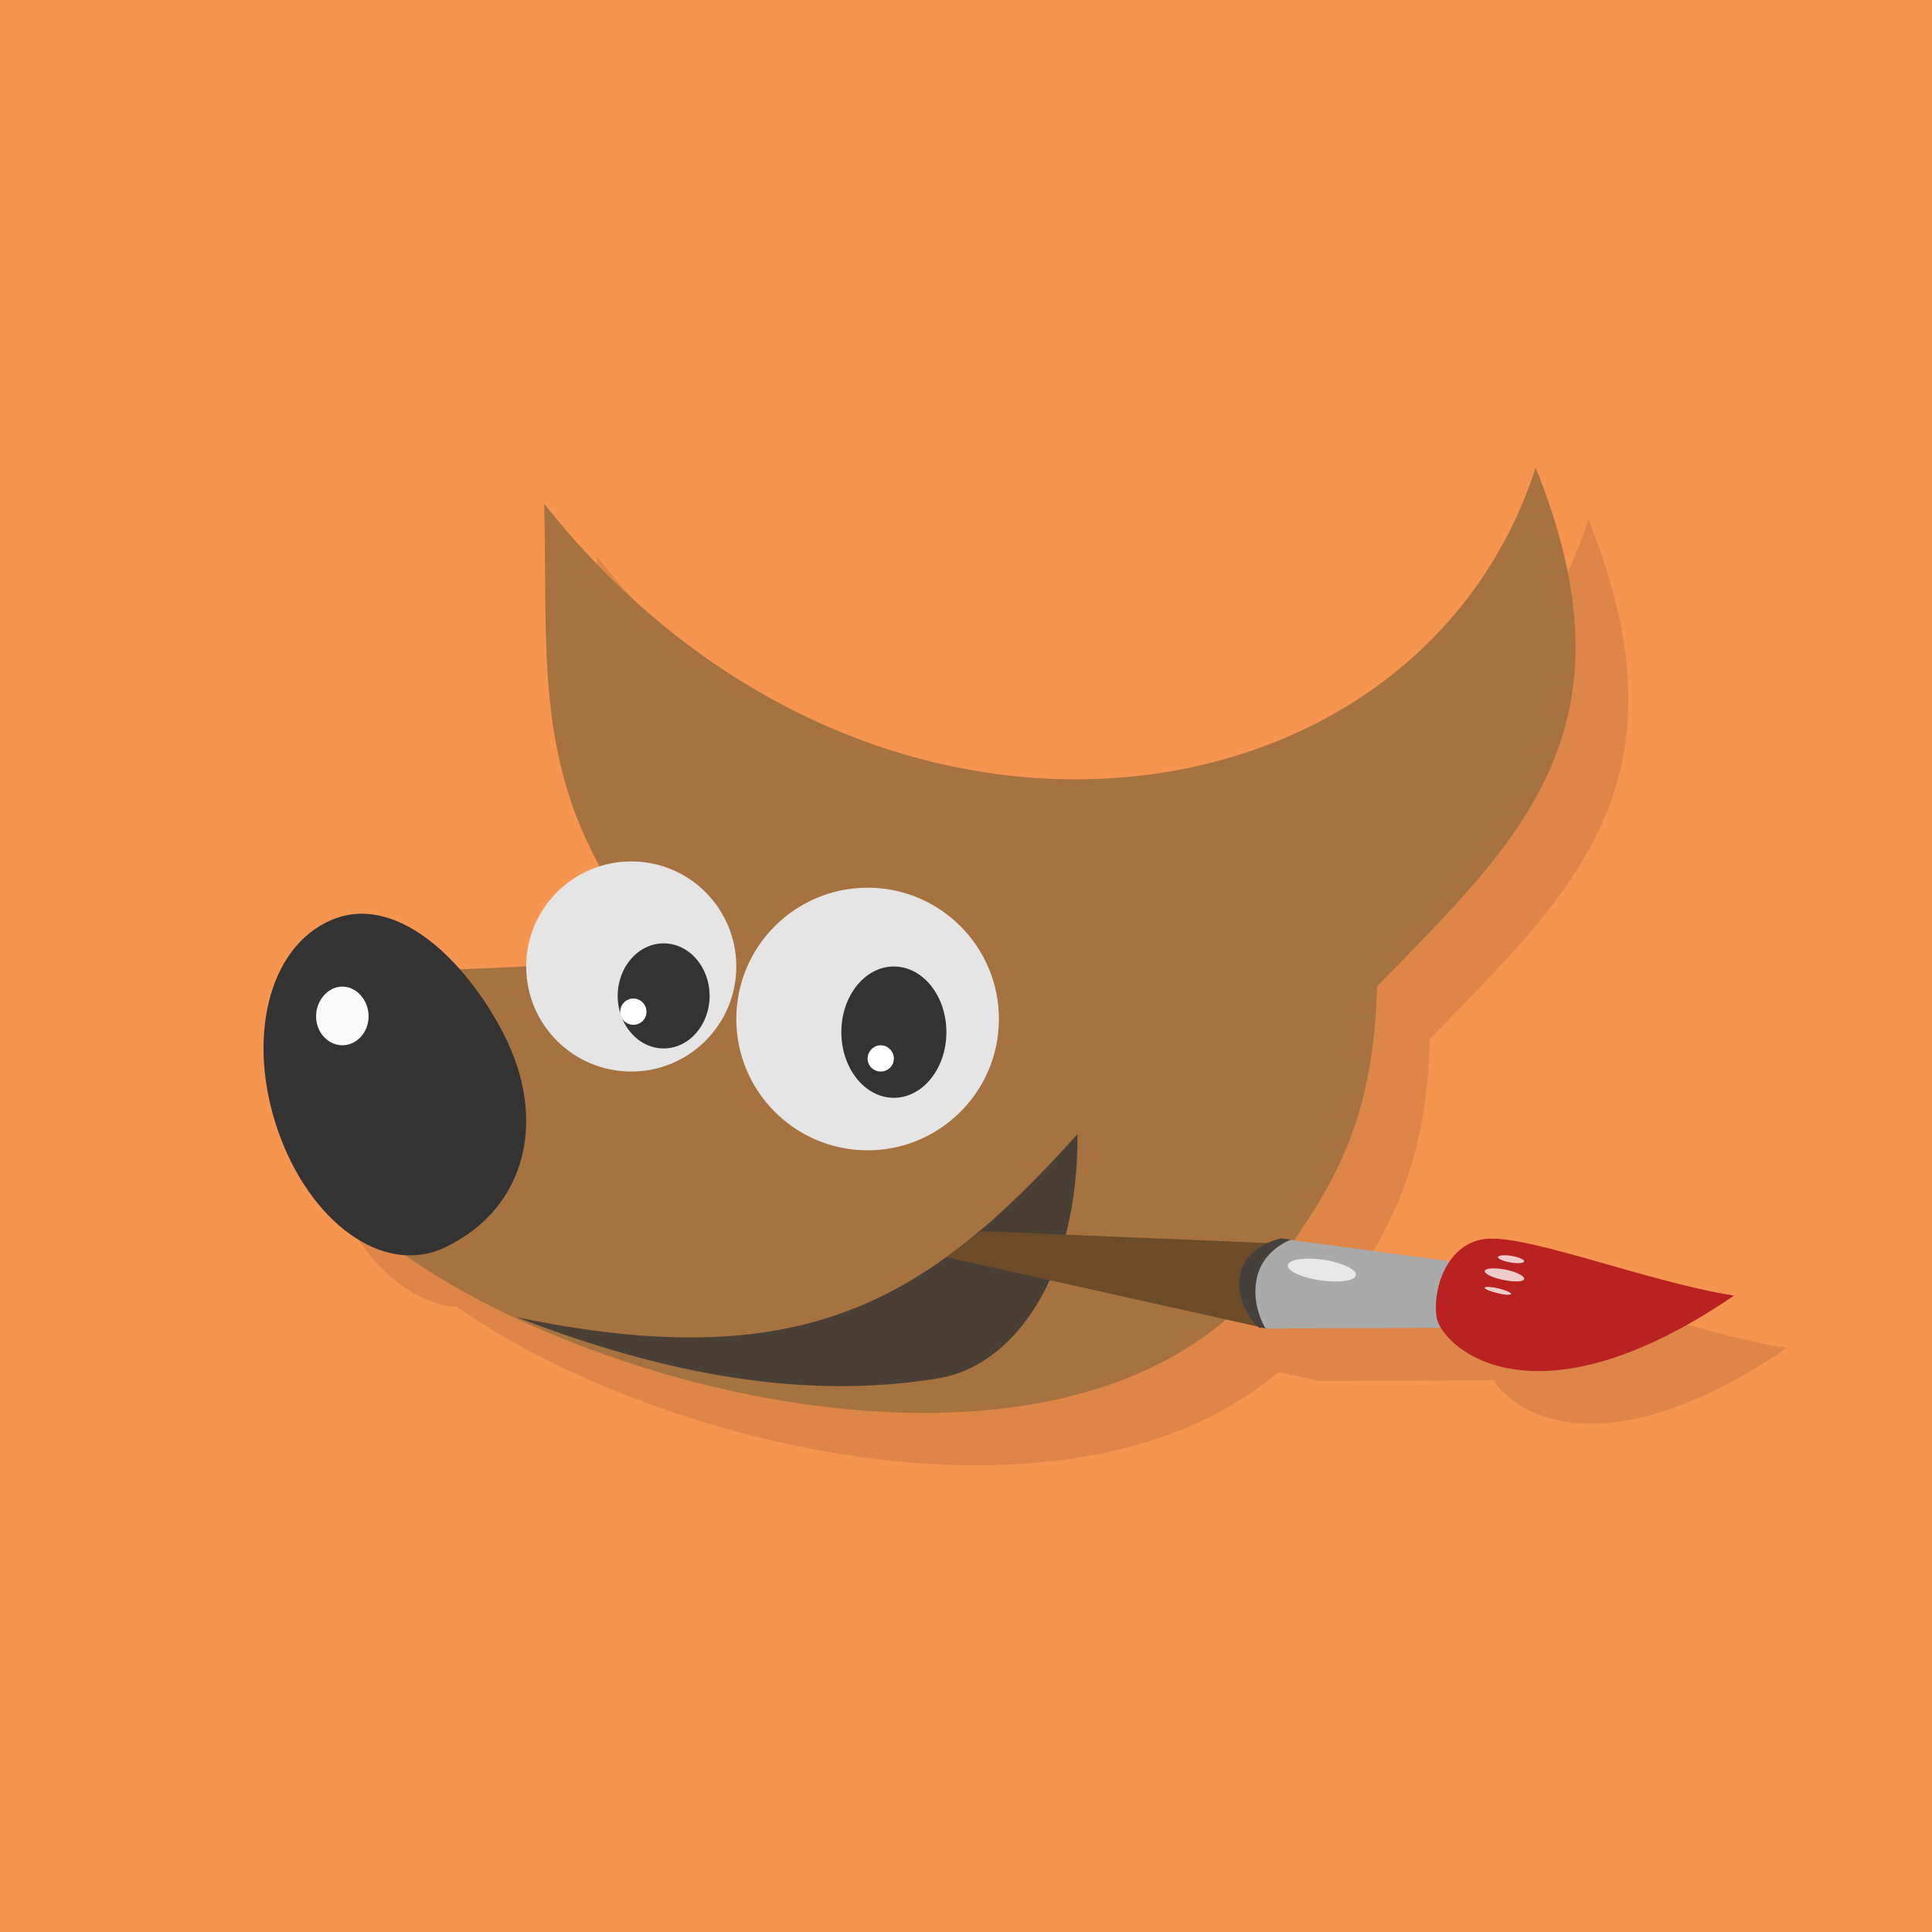 <?xml version="1.0" encoding="UTF-8" standalone="no"?>
<svg
   xmlns:osb="http://www.openswatchbook.org/uri/2009/osb"
   xmlns:dc="http://purl.org/dc/elements/1.1/"
   xmlns:cc="http://creativecommons.org/ns#"
   xmlns:rdf="http://www.w3.org/1999/02/22-rdf-syntax-ns#"
   xmlns:svg="http://www.w3.org/2000/svg"
   xmlns="http://www.w3.org/2000/svg"
   xmlns:xlink="http://www.w3.org/1999/xlink"
   id="svg7649"
   version="1.0"
   width="32"
   height="32">
  <rect width="100%" height="100%" fill="#808080" stroke="none"/>
  <defs
     id="defs7659">
    <linearGradient
       gradientTransform="matrix(0,-1,1,0,-1.5e-6,48)"
       gradientUnits="userSpaceOnUse"
       x2="47"
       x1="1"
       id="linearGradient3764">
      <stop
         id="stop7"
         style="stop-color:#344e8e;stop-opacity:1" />
      <stop
         id="stop9"
         style="stop-color:#3a569c;stop-opacity:1"
         offset="1" />
    </linearGradient>
    <linearGradient
       gradientTransform="matrix(0,-1,1,0,44.444,48)"
       gradientUnits="userSpaceOnUse"
       x2="47"
       x1="1"
       id="linearGradient3764-1">
      <stop
         id="stop7-0"
         style="stop-color:#f7b747;stop-opacity:1" />
      <stop
         id="stop9-3"
         style="stop-color:#f8bd5a;stop-opacity:1"
         offset="1" />
    </linearGradient>
    <linearGradient
       gradientTransform="matrix(0,-1,1,0,-1.5e-6,48)"
       gradientUnits="userSpaceOnUse"
       x2="47"
       x1="1"
       id="linearGradient3764-6">
      <stop
         id="stop7-7"
         style="stop-color:#f6b042;stop-opacity:1" />
      <stop
         id="stop9-32"
         style="stop-color:#f7b754;stop-opacity:1"
         offset="1" />
    </linearGradient>
    <linearGradient
       gradientTransform="matrix(0,-1,1,0,-1.5e-6,48)"
       gradientUnits="userSpaceOnUse"
       x2="47"
       x1="1"
       id="linearGradient3764-2">
      <stop
         id="stop7-1"
         style="stop-color:#ad897f;stop-opacity:1" />
      <stop
         id="stop9-5"
         style="stop-color:#b5948b;stop-opacity:1"
         offset="1" />
    </linearGradient>
    <linearGradient
       id="linearGradient3874">
      <stop
         id="stop3876"
         offset="0"
         style="stop-color:#ffffff;stop-opacity:1;" />
      <stop
         id="stop3878"
         offset="1"
         style="stop-color:#ffffff;stop-opacity:0;" />
    </linearGradient>
    <linearGradient
       id="linearGradient3858">
      <stop
         style="stop-color:#000000;stop-opacity:1;"
         offset="0"
         id="stop3860" />
      <stop
         style="stop-color:#000000;stop-opacity:0;"
         offset="1"
         id="stop3862" />
    </linearGradient>
    <linearGradient
       id="linearGradient3045">
      <stop
         style="stop-color:#91bedd;stop-opacity:1;"
         offset="0"
         id="stop3047" />
      <stop
         style="stop-color:#4986b1;stop-opacity:1;"
         offset="1"
         id="stop3049" />
    </linearGradient>
    <linearGradient
       id="linearGradient4213">
      <stop
         id="stop4215"
         offset="0"
         style="stop-color:#b1d7f3;stop-opacity:1" />
      <stop
         id="stop4217"
         offset="1"
         style="stop-color:#8fafda;stop-opacity:1" />
    </linearGradient>
    <linearGradient
       id="linearGradient5460"
       osb:paint="gradient">
      <stop
         style="stop-color:#e6e6e6;stop-opacity:1"
         offset="0"
         id="stop5462" />
      <stop
         style="stop-color:#ffffff;stop-opacity:1"
         offset="1"
         id="stop5464" />
    </linearGradient>
    <linearGradient
       id="linearGradient5476"
       osb:paint="solid">
      <stop
         style="stop-color:#772953;stop-opacity:1;"
         offset="0"
         id="stop5478" />
    </linearGradient>
    <linearGradient
       xlink:href="#linearGradient4213"
       id="linearGradient3037"
       gradientUnits="userSpaceOnUse"
       x1="144"
       y1="918.362"
       x2="144"
       y2="1052.362"
       gradientTransform="matrix(1.778,0,0,1.776,16,-1563.36)" />
    <filter
       id="filter4223"
       style="color-interpolation-filters:sRGB">
      <feBlend
         id="feBlend4225"
         in2="BackgroundImage"
         mode="multiply" />
    </filter>
    <filter
       id="filter4154"
       style="color-interpolation-filters:sRGB">
      <feComposite
         id="feComposite4156"
         in2="SourceGraphic"
         k3="0"
         k2="1"
         k1="0"
         result="composite1"
         k4="0"
         operator="arithmetic" />
      <feColorMatrix
         id="feColorMatrix4158"
         type="saturate"
         values="0"
         result="colormatrix1"
         in="composite1" />
      <feFlood
         id="feFlood4160"
         result="flood1"
         flood-color="rgb(72,59,72)" />
      <feBlend
         id="feBlend4162"
         result="blend1"
         mode="multiply"
         in2="colormatrix1"
         in="flood1" />
      <feBlend
         id="feBlend4164"
         mode="screen"
         in2="blend1"
         result="blend2" />
      <feColorMatrix
         id="feColorMatrix4166"
         type="saturate"
         values="1"
         result="colormatrix2"
         in="blend2" />
      <feComposite
         id="feComposite4168"
         operator="in"
         result="composite2"
         in2="SourceGraphic"
         in="colormatrix2" />
    </filter>
    <linearGradient
       xlink:href="#linearGradient3858"
       id="linearGradient3864"
       x1="272"
       y1="256"
       x2="368"
       y2="352"
       gradientUnits="userSpaceOnUse" />
    <linearGradient
       xlink:href="#linearGradient3874"
       id="linearGradient3872"
       gradientUnits="userSpaceOnUse"
       x1="272"
       y1="256"
       x2="368"
       y2="352"
       gradientTransform="rotate(180,272,272)" />
    <linearGradient
       xlink:href="#linearGradient3874"
       id="linearGradient3906"
       gradientUnits="userSpaceOnUse"
       gradientTransform="rotate(180,272,272)"
       x1="288"
       y1="264"
       x2="360"
       y2="328" />
    <linearGradient
       xlink:href="#linearGradient3858"
       id="linearGradient3908"
       gradientUnits="userSpaceOnUse"
       x1="288"
       y1="272"
       x2="368"
       y2="352" />
    <clipPath
       clipPathUnits="userSpaceOnUse"
       id="clipPath9430">
      <path
         id="path9432"
         d="m 166.062,-196 179.875,0 C 491.235,-196 512,-175.287 512,-30.125 l 0,148.25 C 512,263.286 491.235,284 345.938,284 l -179.875,0 C 20.765,284 0,263.286 0,118.125 L 0,-30.125 C 0,-175.287 20.765,-196 166.062,-196 Z"
         style="color:#000000;display:inline;overflow:visible;visibility:visible;fill:#ffffff;fill-opacity:1;fill-rule:nonzero;stroke:none;stroke-width:1;marker:none;enable-background:new" />
    </clipPath>
    <linearGradient
       gradientTransform="matrix(0,-1,1,0,-1.5e-6,48)"
       gradientUnits="userSpaceOnUse"
       x2="47"
       x1="1"
       id="linearGradient3764-3">
      <stop
         id="stop7-3"
         style="stop-color:#4eb470;stop-opacity:1" />
      <stop
         id="stop9-8"
         style="stop-color:#5dba7c;stop-opacity:1"
         offset="1" />
    </linearGradient>
    <linearGradient
       gradientTransform="matrix(3.543,0,0,3.543,-1,0)"
       x2="10.442"
       x1="3.669"
       gradientUnits="userSpaceOnUse"
       id="linear0">
      <stop
         id="stop12"
         style="stop-color:#e2f4fb;stop-opacity:1" />
      <stop
         id="stop14"
         style="stop-color:#f9f9f9;stop-opacity:1"
         offset="1" />
    </linearGradient>
    <linearGradient
       gradientTransform="matrix(0,-1,1,0,-1.5e-6,48)"
       gradientUnits="userSpaceOnUse"
       x2="47"
       x1="1"
       id="linearGradient3764-28">
      <stop
         id="stop7-5"
         style="stop-color:#18aa86;stop-opacity:1" />
      <stop
         id="stop9-80"
         style="stop-color:#1abc95;stop-opacity:1"
         offset="1" />
    </linearGradient>
    <linearGradient
       gradientTransform="matrix(0,-1,1,0,-1.5e-6,48)"
       gradientUnits="userSpaceOnUse"
       x2="47"
       x1="1"
       id="linearGradient3764-8">
      <stop
         id="stop7-6"
         style="stop-color:#5dbacb;stop-opacity:1" />
      <stop
         id="stop9-9"
         style="stop-color:#6cc0d0;stop-opacity:1"
         offset="1" />
    </linearGradient>
    <linearGradient
       gradientUnits="userSpaceOnUse"
       x2="24"
       x1="21"
       id="linearGradient4251"
       xlink:href="#linearGradient4309" />
    <linearGradient
       id="linearGradient4309">
      <stop
         id="stop13"
         style="stop-color:#eff5eb;stop-opacity:1" />
      <stop
         id="stop15"
         style="stop-color:#d1e2c4;stop-opacity:1"
         offset="1" />
    </linearGradient>
    <linearGradient
       gradientTransform="matrix(-1,0,0,1,48,0)"
       x2="24"
       x1="21"
       gradientUnits="userSpaceOnUse"
       id="linearGradient4265"
       xlink:href="#linearGradient4309" />
    <linearGradient
       gradientUnits="userSpaceOnUse"
       y2="1"
       x2="0"
       y1="47"
       id="linearGradient3845">
      <stop
         id="stop7-33"
         style="stop-color:#24bbd2;stop-opacity:1" />
      <stop
         id="stop9-7"
         style="stop-color:#2fc4db;stop-opacity:1"
         offset="1" />
    </linearGradient>
    <linearGradient
       gradientTransform="matrix(0,-1,1,0,-1.5e-6,48)"
       gradientUnits="userSpaceOnUse"
       x2="47"
       x1="1"
       id="linearGradient3764-4">
      <stop
         id="stop7-37"
         style="stop-color:#de4f48;stop-opacity:1" />
      <stop
         id="stop9-1"
         style="stop-color:#e16059;stop-opacity:1"
         offset="1" />
    </linearGradient>
    <linearGradient
       gradientTransform="matrix(0,-1,1,0,-1.5e-6,48)"
       gradientUnits="userSpaceOnUse"
       x2="47"
       x1="1"
       id="linearGradient3764-39">
      <stop
         id="stop7-64"
         style="stop-color:#ee810c;stop-opacity:1" />
      <stop
         id="stop9-2"
         style="stop-color:#f38b1b;stop-opacity:1"
         offset="1" />
    </linearGradient>
    <linearGradient
       gradientTransform="matrix(0,-1,1,0,-1.5e-6,48)"
       gradientUnits="userSpaceOnUse"
       x2="47"
       x1="1"
       id="linearGradient3764-0">
      <stop
         id="stop7-2"
         style="stop-color:#3db0e3;stop-opacity:1" />
      <stop
         id="stop9-95"
         style="stop-color:#50b8e6;stop-opacity:1"
         offset="1" />
    </linearGradient>
    <linearGradient
       id="linearGradient3102-2"
       gradientUnits="userSpaceOnUse"
       gradientTransform="matrix(0.056,0,0,0.056,0.072,-0.053)"
       x1="135"
       y1="120"
       x2="160"
       y2="160">
      <stop
         id="stop12-7"
         style="stop-color:#eff7fc" />
      <stop
         id="stop14-4"
         style="stop-color:#fff"
         offset="1" />
    </linearGradient>
    <linearGradient
       gradientTransform="matrix(0,-1,1,0,-1.5e-6,48)"
       gradientUnits="userSpaceOnUse"
       x2="47"
       x1="1"
       id="linearGradient3764-64">
      <stop
         id="stop7-9"
         style="stop-color:#575757;stop-opacity:1" />
      <stop
         id="stop9-12"
         style="stop-color:#616161;stop-opacity:1"
         offset="1" />
    </linearGradient>
    <linearGradient
       gradientTransform="matrix(0,-1,1,0,-1.5e-6,48)"
       gradientUnits="userSpaceOnUse"
       x2="47"
       x1="1"
       id="linearGradient3764-31">
      <stop
         id="stop7-8"
         style="stop-color:#315bd1;stop-opacity:1" />
      <stop
         id="stop9-13"
         style="stop-color:#4166d4;stop-opacity:1"
         offset="1" />
    </linearGradient>
    <linearGradient
       gradientUnits="userSpaceOnUse"
       y2="1"
       x2="0"
       y1="47"
       id="linearGradient3764-89">
      <stop
         id="stop7-24"
         style="stop-color:#23bd88;stop-opacity:1" />
      <stop
         id="stop9-51"
         style="stop-color:#26cd93;stop-opacity:1"
         offset="1" />
    </linearGradient>
    <linearGradient
       gradientTransform="matrix(0,-1,1,0,-1.5e-6,48)"
       gradientUnits="userSpaceOnUse"
       x2="47"
       x1="1"
       id="linearGradient3764-00">
      <stop
         id="stop7-13"
         style="stop-color:#075f93;stop-opacity:1" />
      <stop
         id="stop9-30"
         style="stop-color:#086ba6;stop-opacity:1"
         offset="1" />
    </linearGradient>
    <linearGradient
       gradientTransform="matrix(0.9,0,0,0.9,2.45,2.45)"
       gradientUnits="userSpaceOnUse"
       y2="1"
       x2="0"
       y1="47"
       id="linearGradient3764-002">
      <stop
         id="stop7-22"
         style="stop-color:#67ac5e;stop-opacity:1" />
      <stop
         id="stop9-4"
         style="stop-color:#74b36b;stop-opacity:1"
         offset="1" />
    </linearGradient>
    <linearGradient
       gradientTransform="matrix(0,-1,1,0,-1.5e-6,48)"
       gradientUnits="userSpaceOnUse"
       x2="47"
       x1="1"
       id="linearGradient3764-7">
      <stop
         id="stop7-86"
         style="stop-color:#f6b042;stop-opacity:1" />
      <stop
         id="stop9-0"
         style="stop-color:#f7b754;stop-opacity:1"
         offset="1" />
    </linearGradient>
    <linearGradient
       x2="-24"
       x1="-27"
       gradientUnits="userSpaceOnUse"
       id="linearGradient3357">
      <stop
         style="stop-color:#e25543;stop-opacity:1"
         id="stop14433" />
      <stop
         offset="1"
         style="stop-color:#e96b5a;stop-opacity:1"
         id="stop14435" />
    </linearGradient>
    <linearGradient
       id="linearGradient3764-06"
       x1="1"
       x2="47"
       gradientUnits="userSpaceOnUse"
       gradientTransform="matrix(0,-1,1,0,-1.5e-6,48)">
      <stop
         style="stop-color:#324162;stop-opacity:1"
         id="stop14589" />
      <stop
         offset="1"
         style="stop-color:#394a6f;stop-opacity:1"
         id="stop14591" />
    </linearGradient>
    <linearGradient
       id="linear0-4"
       gradientUnits="userSpaceOnUse"
       x1="13"
       y1="28"
       x2="15"
       y2="29">
      <stop
         style="stop-color:#35587c;stop-opacity:1"
         id="stop14594" />
      <stop
         offset="1"
         style="stop-color:#335276;stop-opacity:1"
         id="stop14596" />
    </linearGradient>
    <linearGradient
       id="linear1"
       gradientUnits="userSpaceOnUse"
       x1="12.906"
       y1="27.547"
       x2="24"
       y2="28">
      <stop
         style="stop-color:#3d6084;stop-opacity:1"
         id="stop14599" />
      <stop
         offset="1"
         style="stop-color:#2f5175;stop-opacity:1"
         id="stop14601" />
    </linearGradient>
    <linearGradient
       id="linear2"
       gradientUnits="userSpaceOnUse"
       x1="27"
       y1="35"
       x2="35"
       y2="24">
      <stop
         style="stop-color:#375b80;stop-opacity:1"
         id="stop14604" />
      <stop
         offset="1"
         style="stop-color:#3d6185;stop-opacity:1"
         id="stop14606" />
    </linearGradient>
    <linearGradient
       id="linearGradient4193"
       x1="1"
       x2="47"
       gradientUnits="userSpaceOnUse">
      <stop
         style="stop-color:#2ebd59;stop-opacity:1"
         id="stop14736" />
      <stop
         offset="1"
         style="stop-color:#33cd61;stop-opacity:1"
         id="stop14738" />
    </linearGradient>
    <linearGradient
       id="linearGradient3764-37"
       x1="1"
       x2="47"
       gradientUnits="userSpaceOnUse"
       gradientTransform="matrix(0,-1,1,0,-1.5e-6,48)">
      <stop
         style="stop-color:#b471e3;stop-opacity:1"
         id="stop15099" />
      <stop
         offset="1"
         style="stop-color:#bd82e6;stop-opacity:1"
         id="stop15101" />
    </linearGradient>
    <linearGradient
       id="linearGradient3764-5"
       x1="1"
       x2="47"
       gradientUnits="userSpaceOnUse"
       gradientTransform="matrix(0,-1,1,0,-1.5e-6,48)">
      <stop
         style="stop-color:#ff7061;stop-opacity:1"
         id="stop16473" />
      <stop
         offset="1"
         style="stop-color:#ff8275;stop-opacity:1"
         id="stop16475" />
    </linearGradient>
    <radialGradient
       id="radial0"
       gradientUnits="userSpaceOnUse"
       cx="6.773"
       cy="5.927"
       r="0.564"
       gradientTransform="matrix(3.543,0,0,3.543,0,0)">
      <stop
         style="stop-color:#8eb0c7;stop-opacity:1"
         id="stop16478" />
      <stop
         offset="1"
         style="stop-color:#8eb0c7;stop-opacity:0"
         id="stop16480" />
    </radialGradient>
    <radialGradient
       id="radial1"
       gradientUnits="userSpaceOnUse"
       cx="6"
       cy="17.292"
       r="1"
       gradientTransform="translate(18,8.708)"
       xlink:href="#radial0" />
    <radialGradient
       xlink:href="#radial0"
       id="radialGradient3427"
       gradientUnits="userSpaceOnUse"
       gradientTransform="matrix(3.543,0,0,3.543,1.47638e-7,3.77575e-4)"
       cx="6.773"
       cy="5.927"
       r="0.564" />
    <linearGradient
       id="linearGradient3764-81"
       x1="1"
       x2="47"
       gradientUnits="userSpaceOnUse"
       gradientTransform="matrix(0,-1,1,0,-1.5e-6,48)">
      <stop
         style="stop-color:#e4e4e4;stop-opacity:1"
         id="stop16695" />
      <stop
         offset="1"
         style="stop-color:#eee;stop-opacity:1"
         id="stop16697" />
    </linearGradient>
    <linearGradient
       id="linearGradient3764-30"
       x1="1"
       x2="47"
       gradientUnits="userSpaceOnUse"
       gradientTransform="matrix(0,-1,1,0,-1.5e-6,48)">
      <stop
         style="stop-color:#f5c755;stop-opacity:1"
         id="stop16859" />
      <stop
         offset="1"
         style="stop-color:#f6cd68;stop-opacity:1"
         id="stop16861" />
    </linearGradient>
    <linearGradient
       id="linearGradient3764-26"
       x1="1"
       x2="47"
       gradientUnits="userSpaceOnUse"
       gradientTransform="matrix(0,-1,1,0,-1.5e-6,48)">
      <stop
         style="stop-color:#e0a300;stop-opacity:1"
         id="stop16950" />
      <stop
         offset="1"
         style="stop-color:#f4b400;stop-opacity:1"
         id="stop16952" />
    </linearGradient>
    <linearGradient
       id="linearGradient3764-43"
       x1="1"
       x2="47"
       gradientUnits="userSpaceOnUse"
       gradientTransform="matrix(0,-1,1,0,-1.5e-6,48)">
      <stop
         style="stop-color:#3d3d3d;stop-opacity:1"
         id="stop18185" />
      <stop
         offset="1"
         style="stop-color:#474747;stop-opacity:1"
         id="stop18187" />
    </linearGradient>
    <linearGradient
       id="linearGradient3764-86"
       x1="1"
       x2="47"
       gradientUnits="userSpaceOnUse"
       gradientTransform="matrix(0,-1,1,0,-1.5e-6,48)">
      <stop
         style="stop-color:#d84430;stop-opacity:1"
         id="stop18278" />
      <stop
         offset="1"
         style="stop-color:#db5441;stop-opacity:1"
         id="stop18280" />
    </linearGradient>
    <linearGradient
       id="linearGradient3064"
       y1="1"
       x2="0"
       y2="47"
       gradientUnits="userSpaceOnUse">
      <stop
         style="stop-color:#555;stop-opacity:1"
         id="stop18419" />
      <stop
         offset="1"
         style="stop-color:#4b4b4b;stop-opacity:1"
         id="stop18421" />
    </linearGradient>
    <linearGradient
       id="linearGradient3764-70"
       x1="1"
       x2="47"
       gradientUnits="userSpaceOnUse"
       gradientTransform="matrix(0,-1,1,0,-1.5e-6,48)">
      <stop
         style="stop-color:#f05d1c;stop-opacity:1"
         id="stop18510" />
      <stop
         offset="1"
         style="stop-color:#f16a30;stop-opacity:1"
         id="stop18512" />
    </linearGradient>
    <linearGradient
       id="linearGradient3764-819"
       x1="1"
       x2="47"
       gradientUnits="userSpaceOnUse"
       gradientTransform="matrix(0,-1,1,0,-1.5e-6,48)">
      <stop
         style="stop-color:#a467af;stop-opacity:1"
         id="stop18695" />
      <stop
         offset="1"
         style="stop-color:#ac74b6;stop-opacity:1"
         id="stop18697" />
    </linearGradient>
    <linearGradient
       id="linearGradient3764-816"
       x1="1"
       x2="47"
       gradientUnits="userSpaceOnUse"
       gradientTransform="matrix(0,-1,1,0,-1.5e-6,48)">
      <stop
         style="stop-color:#d3d3d3;stop-opacity:1"
         id="stop22104" />
      <stop
         offset="1"
         style="stop-color:#ddd;stop-opacity:1"
         id="stop22106" />
    </linearGradient>
    <linearGradient
       id="linearGradient3764-48"
       x1="1"
       x2="47"
       gradientUnits="userSpaceOnUse"
       gradientTransform="matrix(0,-1,1,0,-1.5e-6,48)">
      <stop
         style="stop-color:#cfcfcf;stop-opacity:1"
         id="stop22223" />
      <stop
         offset="1"
         style="stop-color:#d9d9d9;stop-opacity:1"
         id="stop22225" />
    </linearGradient>
    <linearGradient
       id="linearGradient3126"
       gradientUnits="userSpaceOnUse"
       gradientTransform="matrix(0,-1,1,0,-1.5e-6,48)"
       x1="1"
       x2="47">
      <stop
         style="stop-color:#5ab133;stop-opacity:1"
         id="stop22615" />
      <stop
         offset="1"
         style="stop-color:#63c038;stop-opacity:1"
         id="stop22617" />
    </linearGradient>
    <linearGradient
       id="linearGradient3764-50"
       x1="1"
       x2="47"
       gradientUnits="userSpaceOnUse"
       gradientTransform="matrix(0,-1,1,0,-1.5e-6,48)">
      <stop
         style="stop-color:#00acec;stop-opacity:1"
         id="stop22936" />
      <stop
         offset="1"
         style="stop-color:#01b9ff;stop-opacity:1"
         id="stop22938" />
    </linearGradient>
    <linearGradient
       id="linearGradient3764-15"
       x1="1"
       x2="47"
       gradientUnits="userSpaceOnUse"
       gradientTransform="matrix(0,-1,1,0,-1.5e-6,48)">
      <stop
         style="stop-color:#4b4b4b;stop-opacity:1"
         id="stop27458" />
      <stop
         offset="1"
         style="stop-color:#555;stop-opacity:1"
         id="stop27460" />
    </linearGradient>
    <linearGradient
       id="linearGradient3764-9"
       x1="1"
       x2="47"
       gradientUnits="userSpaceOnUse"
       gradientTransform="matrix(0,-1,1,0,-1.5e-6,48)">
      <stop
         style="stop-color:#93c848;stop-opacity:1"
         id="stop28213" />
      <stop
         offset="1"
         style="stop-color:#9ccd57;stop-opacity:1"
         id="stop28215" />
    </linearGradient>
    <linearGradient
       id="linearGradient3764-706"
       x1="1"
       x2="47"
       gradientUnits="userSpaceOnUse"
       gradientTransform="matrix(0,-1,1,0,-1.5e-6,48)">
      <stop
         style="stop-color:#d6740a;stop-opacity:1"
         id="stop28339" />
      <stop
         offset="1"
         style="stop-color:#e97e0b;stop-opacity:1"
         id="stop28341" />
    </linearGradient>
    <linearGradient
       id="linearGradient3764-289"
       x1="1"
       x2="47"
       gradientUnits="userSpaceOnUse"
       gradientTransform="matrix(0,-1,1,0,-1.5e-6,48)">
      <stop
         style="stop-color:#01a0db;stop-opacity:1"
         id="stop28428" />
      <stop
         offset="1"
         style="stop-color:#01b1ef;stop-opacity:1"
         id="stop28430" />
    </linearGradient>
    <linearGradient
       id="linearGradient3845-5"
       y1="47"
       x2="0"
       y2="1"
       gradientUnits="userSpaceOnUse">
      <stop
         style="stop-color:#6fa2b4;stop-opacity:1"
         id="stop28619" />
      <stop
         offset="1"
         style="stop-color:#7dabbb;stop-opacity:1"
         id="stop28621" />
    </linearGradient>
    <linearGradient
       id="linearGradient3764-02"
       x1="1"
       x2="47"
       gradientUnits="userSpaceOnUse"
       gradientTransform="matrix(0,-1,1,0,-1.5e-6,48)">
      <stop
         style="stop-color:#314c6b;stop-opacity:1"
         id="stop28723" />
      <stop
         offset="1"
         style="stop-color:#375678;stop-opacity:1"
         id="stop28725" />
    </linearGradient>
    <linearGradient
       id="linearGradient3764-72"
       x1="1"
       x2="47"
       gradientUnits="userSpaceOnUse"
       gradientTransform="matrix(0,-1,1,0,-1.5e-6,48)">
      <stop
         style="stop-color:#e1281f;stop-opacity:1"
         id="stop28837" />
      <stop
         offset="1"
         style="stop-color:#e33a31;stop-opacity:1"
         id="stop28839" />
    </linearGradient>
    <linearGradient
       id="linearGradient3764-817"
       x1="1"
       x2="47"
       gradientUnits="userSpaceOnUse"
       gradientTransform="matrix(0,-1,1,0,-1.5e-6,48)">
      <stop
         style="stop-color:#7568a0;stop-opacity:1"
         id="stop30966" />
      <stop
         offset="1"
         style="stop-color:#8074a8;stop-opacity:1"
         id="stop30968" />
    </linearGradient>
    <linearGradient
       id="linearGradient3764-79"
       x1="1"
       x2="47"
       gradientUnits="userSpaceOnUse"
       gradientTransform="matrix(0,-1,1,0,-1.5e-6,48)">
      <stop
         style="stop-color:#2c313c;stop-opacity:1"
         id="stop34948" />
      <stop
         offset="1"
         style="stop-color:#353b47;stop-opacity:1"
         id="stop34950" />
    </linearGradient>
    <linearGradient
       id="linearGradient4164"
       x1="1"
       x2="47"
       gradientUnits="userSpaceOnUse">
      <stop
         style="stop-color:#f44c68;stop-opacity:1"
         id="stop35063" />
      <stop
         offset="1"
         style="stop-color:#f55f78;stop-opacity:1"
         id="stop35065" />
    </linearGradient>
    <linearGradient
       id="linearGradient3764-798"
       x1="1"
       x2="47"
       gradientUnits="userSpaceOnUse"
       gradientTransform="matrix(0,-1,1,0,-1.5e-6,48)">
      <stop
         style="stop-color:#66b7cc;stop-opacity:1"
         id="stop35216" />
      <stop
         offset="1"
         style="stop-color:#75bed1;stop-opacity:1"
         id="stop35218" />
    </linearGradient>
    <linearGradient
       id="linearGradient3764-898"
       x1="1"
       x2="47"
       gradientUnits="userSpaceOnUse"
       gradientTransform="matrix(0,-1,1,0,-1.5e-6,48)">
      <stop
         style="stop-color:#098cc3;stop-opacity:1"
         id="stop35370" />
      <stop
         offset="1"
         style="stop-color:#0a99d6;stop-opacity:1"
         id="stop35372" />
    </linearGradient>
    <linearGradient
       id="linearGradient3764-05"
       x1="1"
       x2="47"
       gradientUnits="userSpaceOnUse"
       gradientTransform="matrix(0,-1,1,0,-1.5e-6,48)">
      <stop
         style="stop-color:#a31d23;stop-opacity:1"
         id="stop35475" />
      <stop
         offset="1"
         style="stop-color:#b42026;stop-opacity:1"
         id="stop35477" />
    </linearGradient>
    <linearGradient
       id="linearGradient3764-20"
       x1="1"
       x2="47"
       gradientUnits="userSpaceOnUse"
       gradientTransform="matrix(0,-1,1,0,-1.5e-6,48)">
      <stop
         style="stop-color:#c94943;stop-opacity:1"
         id="stop35698" />
      <stop
         offset="1"
         style="stop-color:#ce5952;stop-opacity:1"
         id="stop35700" />
    </linearGradient>
    <linearGradient
       id="linearGradient3764-24"
       x1="1"
       x2="47"
       gradientUnits="userSpaceOnUse"
       gradientTransform="matrix(0,-1,1,0,-1.5e-6,48)">
      <stop
         style="stop-color:#e05a48;stop-opacity:1"
         id="stop35838" />
      <stop
         offset="1"
         style="stop-color:#e36959;stop-opacity:1"
         id="stop35840" />
    </linearGradient>
    <linearGradient
       id="linearGradient3764-373"
       x1="1"
       x2="47"
       gradientUnits="userSpaceOnUse"
       gradientTransform="matrix(0,-1,1,0,-1.5e-6,48)">
      <stop
         style="stop-color:#436769;stop-opacity:1"
         id="stop36000" />
      <stop
         offset="1"
         style="stop-color:#4b7376;stop-opacity:1"
         id="stop36002" />
    </linearGradient>
    <linearGradient
       id="linearGradient3764-001"
       x1="1"
       x2="47"
       gradientUnits="userSpaceOnUse"
       gradientTransform="matrix(0,-1,1,0,-1.5e-6,48)">
      <stop
         style="stop-color:#d52f3f;stop-opacity:1"
         id="stop36097" />
      <stop
         offset="1"
         style="stop-color:#d8404d;stop-opacity:1"
         id="stop36099" />
    </linearGradient>
    <linearGradient
       id="linearGradient3764-58"
       x1="1"
       x2="47"
       gradientUnits="userSpaceOnUse"
       gradientTransform="matrix(0,-1,1,0,-1.5e-6,48)">
      <stop
         style="stop-color:#60c3e0;stop-opacity:1"
         id="stop36378" />
      <stop
         offset="1"
         style="stop-color:#71c9e3;stop-opacity:1"
         id="stop36380" />
    </linearGradient>
    <linearGradient
       gradientTransform="translate(0.012,0.007)"
       id="linearGradient4225"
       y1="47"
       x2="-0.016"
       y2="0.993"
       gradientUnits="userSpaceOnUse">
      <stop
         style="stop-color:#cf5225;stop-opacity:1"
         id="stop36383" />
      <stop
         offset="1"
         style="stop-color:#da5c2e;stop-opacity:1"
         id="stop36385" />
    </linearGradient>
    <linearGradient
       id="linearGradient3764-000"
       x1="1"
       x2="47"
       gradientUnits="userSpaceOnUse"
       gradientTransform="matrix(0,-1,1,0,-1.5e-6,48)">
      <stop
         style="stop-color:#586472;stop-opacity:1"
         id="stop36501" />
      <stop
         offset="1"
         style="stop-color:#616e7d;stop-opacity:1"
         id="stop36503" />
    </linearGradient>
    <linearGradient
       id="linearGradient3764-47"
       y1="47"
       x2="0"
       y2="1"
       gradientUnits="userSpaceOnUse">
      <stop
         style="stop-color:#f59147;stop-opacity:1"
         id="stop36654" />
      <stop
         offset="1"
         style="stop-color:#f69a59;stop-opacity:1"
         id="stop36656" />
    </linearGradient>
  </defs>
  <path
     id="path7651"
     style="color:#000000;fill:#f59550;fill-opacity:1"
     d="M 0,0 0,32 32,32 32,0 Z" />
  <g
     transform="matrix(0.87,0,0,0.87,-4.335,-5.307)"
     id="g36737">
    <g
       id="g36670">
      <g
         id="g36672">
        <g
           transform="translate(1,1)"
           id="g36674">
          <g
             style="opacity:0.1"
             id="g36676">
            <!-- color: #f69a59 -->
            <g
               id="g36678">
              <path
                 d="m 35.22,16 c -2.27,7.04 -12.695,8.483 -18.875,0.691 0.062,2.687 -0.133,4.697 1.078,6.902 -0.819,0.248 -1.418,0.999 -1.422,1.898 -0.369,0.02 -0.884,0.038 -1.281,0.053 -0.709,-0.795 -1.586,-1.284 -2.422,-0.932 -1.227,0.52 -1.622,2.301 -1.02,4.02 0.469,1.351 1.436,2.287 2.408,2.35 3.736,2.632 11.687,4.594 15.635,1.238 l 0.768,0.17 c 0,0 0.002,0.004 0.002,0.004 l 0.012,0 3.318,-0.016 c 0.378,0.635 2.104,1.751 5.576,-0.613 -1.695,-0.266 -4.094,-1.234 -4.816,-1.066 -0.255,0.053 -0.432,0.218 -0.572,0.414 l -3,-0.4 C 31.561,29.338 32.146,28.11 32.205,25.879 34.912,23.098 37.235,21 35.225,16 Z m -18.875,0.691 c 0,0 0,-0.003 0,-0.004 l -0.004,0 c 0,0 0.003,0.002 0.004,0.004 z"
                 transform="translate(-1,-1)"
                 id="path36680" />
              <path
                 d="m 11.5,24.883 c -0.273,0 -0.5,0.262 -0.5,0.566 0,0.305 0.227,0.551 0.5,0.551 0.273,0 0.5,-0.246 0.5,-0.551 0,-0.305 -0.227,-0.566 -0.5,-0.566 m 0,0"
                 style="fill:#000000;fill-opacity:1;fill-rule:nonzero;stroke:none"
                 id="path36682" />
            </g>
          </g>
        </g>
      </g>
    </g>
    <g
       transform="translate(3.4047873e-4,0)"
       id="g36684">
      <g
         id="g36686">
        <!-- color: #f69a59 -->
        <g
           id="g36688">
          <path
             d="m 15.34,15.688 c 6.18,7.797 16.609,6.355 18.879,-0.688 2.01,5 -0.313,7.098 -3.02,9.879 -0.066,2.488 -0.758,3.719 -1.918,5.309 -4.285,5.895 -17.309,1.246 -18.535,-2.359 l 1.363,-3.223 c 2.328,-0.07 3.125,-0.098 5.496,-0.305 -2.547,-2.953 -2.184,-5.25 -2.262,-8.613 m 0,0"
             style="fill:#a67240;fill-opacity:1;fill-rule:nonzero;stroke:none"
             id="path36690" />
          <path
             d="m 14.574,25.793 c 0.82,1.594 0.457,3.289 -1.102,4.047 -1.195,0.582 -2.598,-0.488 -3.195,-2.207 -0.602,-1.719 -0.207,-3.5 1.02,-4.02 1.223,-0.516 2.543,0.754 3.277,2.176 m 0,0"
             style="fill:#333333;fill-opacity:1;fill-rule:nonzero;stroke:none"
             id="path36692" />
          <path
             d="m 19,24.5 c 0,1.105 -0.895,2 -2,2 -1.105,0 -2,-0.895 -2,-2 0,-1.105 0.895,-2 2,-2 1.105,0 2,0.895 2,2 m 0,0"
             style="fill:#e5e5e5;fill-opacity:1;fill-rule:nonzero;stroke:none"
             id="path36694" />
          <path
             d="M 24,25.5 C 24,26.879 22.879,28 21.5,28 20.121,28 19,26.879 19,25.5 19,24.121 20.121,23 21.5,23 c 1.379,0 2.5,1.121 2.5,2.5 m 0,0"
             style="fill:#e5e5e5;fill-opacity:1;fill-rule:nonzero;stroke:none"
             id="path36696" />
          <path
             d="m 18.492,25.06 c 0,0.551 -0.391,1 -0.875,1 -0.484,0 -0.875,-0.449 -0.875,-1 0,-0.551 0.391,-1 0.875,-1 0.484,0 0.875,0.449 0.875,1 m 0,0"
             style="fill:#333333;fill-opacity:1;fill-rule:nonzero;stroke:none"
             id="path36698" />
          <path
             d="m 23,25.75 c 0,0.691 -0.449,1.25 -1,1.25 -0.551,0 -1,-0.559 -1,-1.25 0,-0.691 0.449,-1.25 1,-1.25 0.551,0 1,0.559 1,1.25 m 0,0"
             style="fill:#333333;fill-opacity:1;fill-rule:nonzero;stroke:none"
             id="path36700" />
          <path
             d="m 14.832,31.18 c 5.41,1.121 7.773,-0.273 10.664,-3.488 0.02,2.734 -1.234,4.418 -2.645,4.648 -2.484,0.41 -5.137,-0.039 -8.02,-1.16 m 0,0"
             style="fill:#333333;fill-opacity:0.8;fill-rule:nonzero;stroke:none"
             id="path36702" />
          <path
             d="m 23.668,29.539 5.824,0.242 -0.391,1.613 -6.094,-1.359 c 0.223,-0.16 0.43,-0.336 0.66,-0.496 m 0,0"
             style="fill:#6b4b28;fill-opacity:1;fill-rule:nonzero;stroke:none"
             id="path36704" />
          <path
             d="m 32.656,30.12 -3.164,-0.422 c 0,0 -0.688,0.145 -0.781,0.719 -0.09,0.578 0.379,0.977 0.379,0.977 l 3.473,-0.016 m 0.094,-1.258"
             style="fill:#aaaaaa;fill-opacity:1;fill-rule:nonzero;stroke:none"
             id="path36706" />
          <path
             d="m 33.18,29.699 c -0.664,0.137 -0.926,0.945 -0.848,1.477 0.07,0.52 1.781,2.234 5.664,-0.41 C 36.301,30.5 33.902,29.532 33.18,29.7 m 0,0"
             style="fill:#ba2121;fill-opacity:1;fill-rule:nonzero;stroke:none"
             id="path36708" />
          <path
             d="m 11.5,24.883 c -0.273,0 -0.5,0.262 -0.5,0.566 0,0.305 0.227,0.551 0.5,0.551 0.273,0 0.5,-0.246 0.5,-0.551 0,-0.305 -0.227,-0.566 -0.5,-0.566 m 0,0"
             style="fill:#f9f9f9;fill-opacity:1;fill-rule:nonzero;stroke:none"
             id="path36710" />
          <path
             d="m 17.04,25.11 c -0.137,0 -0.25,0.113 -0.25,0.254 0,0.137 0.113,0.246 0.25,0.246 0.137,0 0.25,-0.109 0.25,-0.246 0,-0.141 -0.113,-0.254 -0.25,-0.254 m 0,0"
             style="fill:#ffffff;fill-opacity:1;fill-rule:nonzero;stroke:none"
             id="path36712" />
          <path
             d="m 21.75,26 c -0.137,0 -0.25,0.117 -0.25,0.254 0,0.137 0.113,0.246 0.25,0.246 C 21.887,26.5 22,26.391 22,26.254 22,26.117 21.887,26 21.75,26 m 0,0"
             style="fill:#ffffff;fill-opacity:1;fill-rule:nonzero;stroke:none"
             id="path36714" />
          <path
             d="m 33.637,30.27 c -0.207,-0.039 -0.379,-0.027 -0.387,0.027 -0.008,0.055 0.156,0.133 0.363,0.172 0.207,0.043 0.379,0.035 0.387,-0.02 0.008,-0.059 -0.156,-0.137 -0.363,-0.18 m 0,0"
             style="fill:#ffffff;fill-opacity:0.765;fill-rule:nonzero;stroke:none"
             id="path36716" />
          <path
             d="m 33.762,30.01 c -0.137,-0.023 -0.254,-0.012 -0.262,0.023 -0.004,0.031 0.102,0.078 0.238,0.102 0.137,0.023 0.254,0.016 0.262,-0.02 0.004,-0.035 -0.102,-0.082 -0.238,-0.105 m 0,0"
             style="fill:#ffffff;fill-opacity:0.765;fill-rule:nonzero;stroke:none"
             id="path36718" />
          <path
             d="m 33.512,30.629 c -0.137,-0.031 -0.254,-0.039 -0.262,-0.016 -0.008,0.027 0.102,0.074 0.238,0.105 0.137,0.035 0.254,0.043 0.262,0.016 0.008,-0.023 -0.098,-0.07 -0.238,-0.105 m 0,0"
             style="fill:#ffffff;fill-opacity:0.765;fill-rule:nonzero;stroke:none"
             id="path36720" />
          <path
             d="m 30.16,30.08 c -0.359,-0.047 -0.656,0.004 -0.66,0.113 -0.004,0.109 0.281,0.238 0.641,0.285 0.355,0.051 0.652,0 0.656,-0.109 0.004,-0.105 -0.281,-0.238 -0.637,-0.289 m 0,0"
             style="fill:#ffffff;fill-opacity:0.733;fill-rule:nonzero;stroke:none"
             id="path36722" />
          <path
             d="m 29.367,29.676 c 0,0 -0.691,0.145 -0.781,0.719 -0.09,0.578 0.367,0.984 0.367,0.984 l 0.113,0 c -0.109,-0.207 -0.219,-0.5 -0.172,-0.855 0.066,-0.512 0.465,-0.742 0.664,-0.824 m -0.191,-0.023"
             style="fill:#46403d;fill-opacity:1;fill-rule:nonzero;stroke:none"
             id="path36724" />
        </g>
      </g>
    </g>
  </g>
</svg>
